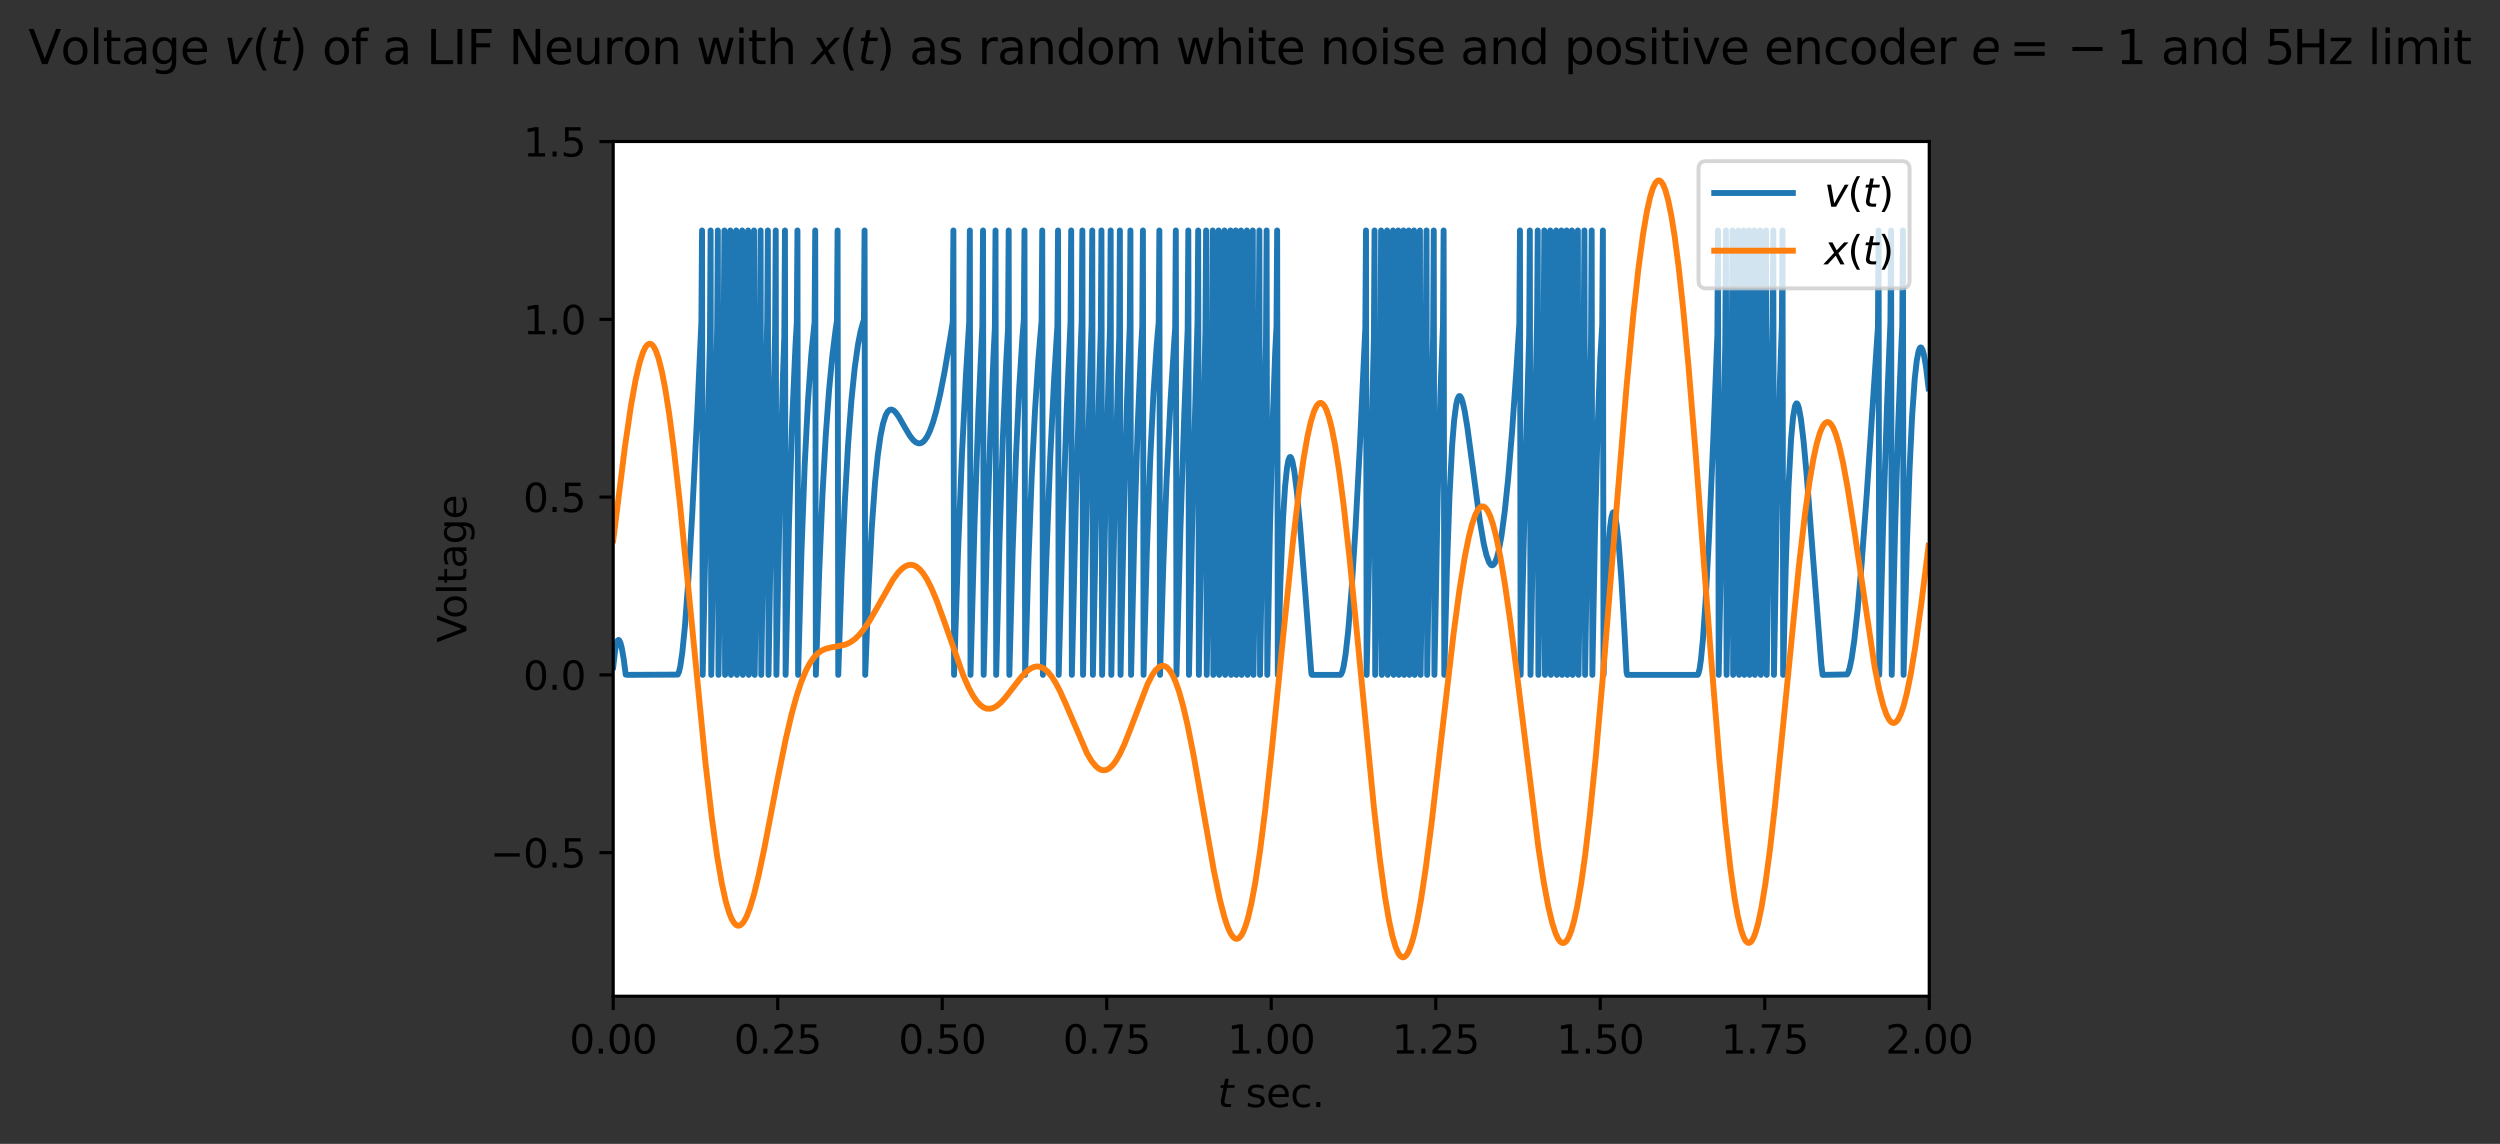 <?xml version="1.0" encoding="utf-8" standalone="no"?>
<!DOCTYPE svg PUBLIC "-//W3C//DTD SVG 1.1//EN"
  "http://www.w3.org/Graphics/SVG/1.1/DTD/svg11.dtd">
<svg xmlns:xlink="http://www.w3.org/1999/xlink" width="636pt" height="290.996pt" viewBox="0 0 636 290.996" xmlns="http://www.w3.org/2000/svg" version="1.1">
 <rect x="0" y="0" width="636" height="290.996" fill="#333333" stroke="none"/>
 <defs>
  <style type="text/css">*{stroke-linejoin: round; stroke-linecap: butt}</style>
 </defs>
 <g id="figure_1">
  <g id="patch_1">
   <path d="M 0 290.996 
L 636 290.996 
L 636 0 
L 0 0 
L 0 290.996 
z
" style="fill: none"/>
  </g>
  <g id="axes_1">
   <g id="patch_2">
    <path d="M 156 253.44 
L 490.8 253.44 
L 490.8 36 
L 156 36 
z
" style="fill: #ffffff"/>
   </g>
   <g id="matplotlib.axis_1">
    <g id="xtick_1">
     <g id="line2d_1">
      <defs>
       <path id="m8106998788" d="M 0 0 
L 0 3.5 
" style="stroke: #000000; stroke-width: 0.8"/>
      </defs>
      <g>
       <use xlink:href="#m8106998788" x="156" y="253.44" style="stroke: #000000; stroke-width: 0.8"/>
      </g>
     </g>
     <g id="text_1">
      <!-- 0.00 -->
      <g transform="translate(144.867 268.038) scale(0.1 -0.1)">
       <defs>
        <path id="DejaVuSans-30" d="M 2034 4250 
Q 1547 4250 1301 3770 
Q 1056 3291 1056 2328 
Q 1056 1369 1301 889 
Q 1547 409 2034 409 
Q 2525 409 2770 889 
Q 3016 1369 3016 2328 
Q 3016 3291 2770 3770 
Q 2525 4250 2034 4250 
z
M 2034 4750 
Q 2819 4750 3233 4129 
Q 3647 3509 3647 2328 
Q 3647 1150 3233 529 
Q 2819 -91 2034 -91 
Q 1250 -91 836 529 
Q 422 1150 422 2328 
Q 422 3509 836 4129 
Q 1250 4750 2034 4750 
z
" transform="scale(0.016)"/>
        <path id="DejaVuSans-2e" d="M 684 794 
L 1344 794 
L 1344 0 
L 684 0 
L 684 794 
z
" transform="scale(0.016)"/>
       </defs>
       <use xlink:href="#DejaVuSans-30"/>
       <use xlink:href="#DejaVuSans-2e" x="63.623"/>
       <use xlink:href="#DejaVuSans-30" x="95.41"/>
       <use xlink:href="#DejaVuSans-30" x="159.033"/>
      </g>
     </g>
    </g>
    <g id="xtick_2">
     <g id="line2d_2">
      <g>
       <use xlink:href="#m8106998788" x="197.85" y="253.44" style="stroke: #000000; stroke-width: 0.8"/>
      </g>
     </g>
     <g id="text_2">
      <!-- 0.25 -->
      <g transform="translate(186.717 268.038) scale(0.1 -0.1)">
       <defs>
        <path id="DejaVuSans-32" d="M 1228 531 
L 3431 531 
L 3431 0 
L 469 0 
L 469 531 
Q 828 903 1448 1529 
Q 2069 2156 2228 2338 
Q 2531 2678 2651 2914 
Q 2772 3150 2772 3378 
Q 2772 3750 2511 3984 
Q 2250 4219 1831 4219 
Q 1534 4219 1204 4116 
Q 875 4013 500 3803 
L 500 4441 
Q 881 4594 1212 4672 
Q 1544 4750 1819 4750 
Q 2544 4750 2975 4387 
Q 3406 4025 3406 3419 
Q 3406 3131 3298 2873 
Q 3191 2616 2906 2266 
Q 2828 2175 2409 1742 
Q 1991 1309 1228 531 
z
" transform="scale(0.016)"/>
        <path id="DejaVuSans-35" d="M 691 4666 
L 3169 4666 
L 3169 4134 
L 1269 4134 
L 1269 2991 
Q 1406 3038 1543 3061 
Q 1681 3084 1819 3084 
Q 2600 3084 3056 2656 
Q 3513 2228 3513 1497 
Q 3513 744 3044 326 
Q 2575 -91 1722 -91 
Q 1428 -91 1123 -41 
Q 819 9 494 109 
L 494 744 
Q 775 591 1075 516 
Q 1375 441 1709 441 
Q 2250 441 2565 725 
Q 2881 1009 2881 1497 
Q 2881 1984 2565 2268 
Q 2250 2553 1709 2553 
Q 1456 2553 1204 2497 
Q 953 2441 691 2322 
L 691 4666 
z
" transform="scale(0.016)"/>
       </defs>
       <use xlink:href="#DejaVuSans-30"/>
       <use xlink:href="#DejaVuSans-2e" x="63.623"/>
       <use xlink:href="#DejaVuSans-32" x="95.41"/>
       <use xlink:href="#DejaVuSans-35" x="159.033"/>
      </g>
     </g>
    </g>
    <g id="xtick_3">
     <g id="line2d_3">
      <g>
       <use xlink:href="#m8106998788" x="239.7" y="253.44" style="stroke: #000000; stroke-width: 0.8"/>
      </g>
     </g>
     <g id="text_3">
      <!-- 0.50 -->
      <g transform="translate(228.567 268.038) scale(0.1 -0.1)">
       <use xlink:href="#DejaVuSans-30"/>
       <use xlink:href="#DejaVuSans-2e" x="63.623"/>
       <use xlink:href="#DejaVuSans-35" x="95.41"/>
       <use xlink:href="#DejaVuSans-30" x="159.033"/>
      </g>
     </g>
    </g>
    <g id="xtick_4">
     <g id="line2d_4">
      <g>
       <use xlink:href="#m8106998788" x="281.55" y="253.44" style="stroke: #000000; stroke-width: 0.8"/>
      </g>
     </g>
     <g id="text_4">
      <!-- 0.75 -->
      <g transform="translate(270.417 268.038) scale(0.1 -0.1)">
       <defs>
        <path id="DejaVuSans-37" d="M 525 4666 
L 3525 4666 
L 3525 4397 
L 1831 0 
L 1172 0 
L 2766 4134 
L 525 4134 
L 525 4666 
z
" transform="scale(0.016)"/>
       </defs>
       <use xlink:href="#DejaVuSans-30"/>
       <use xlink:href="#DejaVuSans-2e" x="63.623"/>
       <use xlink:href="#DejaVuSans-37" x="95.41"/>
       <use xlink:href="#DejaVuSans-35" x="159.033"/>
      </g>
     </g>
    </g>
    <g id="xtick_5">
     <g id="line2d_5">
      <g>
       <use xlink:href="#m8106998788" x="323.4" y="253.44" style="stroke: #000000; stroke-width: 0.8"/>
      </g>
     </g>
     <g id="text_5">
      <!-- 1.00 -->
      <g transform="translate(312.267 268.038) scale(0.1 -0.1)">
       <defs>
        <path id="DejaVuSans-31" d="M 794 531 
L 1825 531 
L 1825 4091 
L 703 3866 
L 703 4441 
L 1819 4666 
L 2450 4666 
L 2450 531 
L 3481 531 
L 3481 0 
L 794 0 
L 794 531 
z
" transform="scale(0.016)"/>
       </defs>
       <use xlink:href="#DejaVuSans-31"/>
       <use xlink:href="#DejaVuSans-2e" x="63.623"/>
       <use xlink:href="#DejaVuSans-30" x="95.41"/>
       <use xlink:href="#DejaVuSans-30" x="159.033"/>
      </g>
     </g>
    </g>
    <g id="xtick_6">
     <g id="line2d_6">
      <g>
       <use xlink:href="#m8106998788" x="365.25" y="253.44" style="stroke: #000000; stroke-width: 0.8"/>
      </g>
     </g>
     <g id="text_6">
      <!-- 1.25 -->
      <g transform="translate(354.117 268.038) scale(0.1 -0.1)">
       <use xlink:href="#DejaVuSans-31"/>
       <use xlink:href="#DejaVuSans-2e" x="63.623"/>
       <use xlink:href="#DejaVuSans-32" x="95.41"/>
       <use xlink:href="#DejaVuSans-35" x="159.033"/>
      </g>
     </g>
    </g>
    <g id="xtick_7">
     <g id="line2d_7">
      <g>
       <use xlink:href="#m8106998788" x="407.1" y="253.44" style="stroke: #000000; stroke-width: 0.8"/>
      </g>
     </g>
     <g id="text_7">
      <!-- 1.50 -->
      <g transform="translate(395.967 268.038) scale(0.1 -0.1)">
       <use xlink:href="#DejaVuSans-31"/>
       <use xlink:href="#DejaVuSans-2e" x="63.623"/>
       <use xlink:href="#DejaVuSans-35" x="95.41"/>
       <use xlink:href="#DejaVuSans-30" x="159.033"/>
      </g>
     </g>
    </g>
    <g id="xtick_8">
     <g id="line2d_8">
      <g>
       <use xlink:href="#m8106998788" x="448.95" y="253.44" style="stroke: #000000; stroke-width: 0.8"/>
      </g>
     </g>
     <g id="text_8">
      <!-- 1.75 -->
      <g transform="translate(437.817 268.038) scale(0.1 -0.1)">
       <use xlink:href="#DejaVuSans-31"/>
       <use xlink:href="#DejaVuSans-2e" x="63.623"/>
       <use xlink:href="#DejaVuSans-37" x="95.41"/>
       <use xlink:href="#DejaVuSans-35" x="159.033"/>
      </g>
     </g>
    </g>
    <g id="xtick_9">
     <g id="line2d_9">
      <g>
       <use xlink:href="#m8106998788" x="490.8" y="253.44" style="stroke: #000000; stroke-width: 0.8"/>
      </g>
     </g>
     <g id="text_9">
      <!-- 2.00 -->
      <g transform="translate(479.667 268.038) scale(0.1 -0.1)">
       <use xlink:href="#DejaVuSans-32"/>
       <use xlink:href="#DejaVuSans-2e" x="63.623"/>
       <use xlink:href="#DejaVuSans-30" x="95.41"/>
       <use xlink:href="#DejaVuSans-30" x="159.033"/>
      </g>
     </g>
    </g>
    <g id="text_10">
     <!-- $t$ sec. -->
     <g transform="translate(309.8 281.717) scale(0.1 -0.1)">
      <defs>
       <path id="DejaVuSans-Oblique-74" d="M 2706 3500 
L 2619 3053 
L 1472 3053 
L 1100 1153 
Q 1081 1047 1072 975 
Q 1063 903 1063 863 
Q 1063 663 1183 572 
Q 1303 481 1569 481 
L 2150 481 
L 2053 0 
L 1503 0 
Q 991 0 739 200 
Q 488 400 488 806 
Q 488 878 497 964 
Q 506 1050 525 1153 
L 897 3053 
L 409 3053 
L 500 3500 
L 978 3500 
L 1172 4494 
L 1747 4494 
L 1556 3500 
L 2706 3500 
z
" transform="scale(0.016)"/>
       <path id="DejaVuSans-20" transform="scale(0.016)"/>
       <path id="DejaVuSans-73" d="M 2834 3397 
L 2834 2853 
Q 2591 2978 2328 3040 
Q 2066 3103 1784 3103 
Q 1356 3103 1142 2972 
Q 928 2841 928 2578 
Q 928 2378 1081 2264 
Q 1234 2150 1697 2047 
L 1894 2003 
Q 2506 1872 2764 1633 
Q 3022 1394 3022 966 
Q 3022 478 2636 193 
Q 2250 -91 1575 -91 
Q 1294 -91 989 -36 
Q 684 19 347 128 
L 347 722 
Q 666 556 975 473 
Q 1284 391 1588 391 
Q 1994 391 2212 530 
Q 2431 669 2431 922 
Q 2431 1156 2273 1281 
Q 2116 1406 1581 1522 
L 1381 1569 
Q 847 1681 609 1914 
Q 372 2147 372 2553 
Q 372 3047 722 3315 
Q 1072 3584 1716 3584 
Q 2034 3584 2315 3537 
Q 2597 3491 2834 3397 
z
" transform="scale(0.016)"/>
       <path id="DejaVuSans-65" d="M 3597 1894 
L 3597 1613 
L 953 1613 
Q 991 1019 1311 708 
Q 1631 397 2203 397 
Q 2534 397 2845 478 
Q 3156 559 3463 722 
L 3463 178 
Q 3153 47 2828 -22 
Q 2503 -91 2169 -91 
Q 1331 -91 842 396 
Q 353 884 353 1716 
Q 353 2575 817 3079 
Q 1281 3584 2069 3584 
Q 2775 3584 3186 3129 
Q 3597 2675 3597 1894 
z
M 3022 2063 
Q 3016 2534 2758 2815 
Q 2500 3097 2075 3097 
Q 1594 3097 1305 2825 
Q 1016 2553 972 2059 
L 3022 2063 
z
" transform="scale(0.016)"/>
       <path id="DejaVuSans-63" d="M 3122 3366 
L 3122 2828 
Q 2878 2963 2633 3030 
Q 2388 3097 2138 3097 
Q 1578 3097 1268 2742 
Q 959 2388 959 1747 
Q 959 1106 1268 751 
Q 1578 397 2138 397 
Q 2388 397 2633 464 
Q 2878 531 3122 666 
L 3122 134 
Q 2881 22 2623 -34 
Q 2366 -91 2075 -91 
Q 1284 -91 818 406 
Q 353 903 353 1747 
Q 353 2603 823 3093 
Q 1294 3584 2113 3584 
Q 2378 3584 2631 3529 
Q 2884 3475 3122 3366 
z
" transform="scale(0.016)"/>
      </defs>
      <use xlink:href="#DejaVuSans-Oblique-74" transform="translate(0 0.781)"/>
      <use xlink:href="#DejaVuSans-20" transform="translate(39.209 0.781)"/>
      <use xlink:href="#DejaVuSans-73" transform="translate(70.996 0.781)"/>
      <use xlink:href="#DejaVuSans-65" transform="translate(123.096 0.781)"/>
      <use xlink:href="#DejaVuSans-63" transform="translate(184.619 0.781)"/>
      <use xlink:href="#DejaVuSans-2e" transform="translate(239.6 0.781)"/>
     </g>
    </g>
   </g>
   <g id="matplotlib.axis_2">
    <g id="ytick_1">
     <g id="line2d_10">
      <defs>
       <path id="mdda61084d1" d="M 0 0 
L -3.5 0 
" style="stroke: #000000; stroke-width: 0.8"/>
      </defs>
      <g>
       <use xlink:href="#mdda61084d1" x="156" y="216.905" style="stroke: #000000; stroke-width: 0.8"/>
      </g>
     </g>
     <g id="text_11">
      <!-- −0.5 -->
      <g transform="translate(124.717 220.705) scale(0.1 -0.1)">
       <defs>
        <path id="DejaVuSans-2212" d="M 678 2272 
L 4684 2272 
L 4684 1741 
L 678 1741 
L 678 2272 
z
" transform="scale(0.016)"/>
       </defs>
       <use xlink:href="#DejaVuSans-2212"/>
       <use xlink:href="#DejaVuSans-30" x="83.789"/>
       <use xlink:href="#DejaVuSans-2e" x="147.412"/>
       <use xlink:href="#DejaVuSans-35" x="179.199"/>
      </g>
     </g>
    </g>
    <g id="ytick_2">
     <g id="line2d_11">
      <g>
       <use xlink:href="#mdda61084d1" x="156" y="171.685" style="stroke: #000000; stroke-width: 0.8"/>
      </g>
     </g>
     <g id="text_12">
      <!-- 0.0 -->
      <g transform="translate(133.097 175.484) scale(0.1 -0.1)">
       <use xlink:href="#DejaVuSans-30"/>
       <use xlink:href="#DejaVuSans-2e" x="63.623"/>
       <use xlink:href="#DejaVuSans-30" x="95.41"/>
      </g>
     </g>
    </g>
    <g id="ytick_3">
     <g id="line2d_12">
      <g>
       <use xlink:href="#mdda61084d1" x="156" y="126.465" style="stroke: #000000; stroke-width: 0.8"/>
      </g>
     </g>
     <g id="text_13">
      <!-- 0.5 -->
      <g transform="translate(133.097 130.264) scale(0.1 -0.1)">
       <use xlink:href="#DejaVuSans-30"/>
       <use xlink:href="#DejaVuSans-2e" x="63.623"/>
       <use xlink:href="#DejaVuSans-35" x="95.41"/>
      </g>
     </g>
    </g>
    <g id="ytick_4">
     <g id="line2d_13">
      <g>
       <use xlink:href="#mdda61084d1" x="156" y="81.244" style="stroke: #000000; stroke-width: 0.8"/>
      </g>
     </g>
     <g id="text_14">
      <!-- 1.0 -->
      <g transform="translate(133.097 85.044) scale(0.1 -0.1)">
       <use xlink:href="#DejaVuSans-31"/>
       <use xlink:href="#DejaVuSans-2e" x="63.623"/>
       <use xlink:href="#DejaVuSans-30" x="95.41"/>
      </g>
     </g>
    </g>
    <g id="ytick_5">
     <g id="line2d_14">
      <g>
       <use xlink:href="#mdda61084d1" x="156" y="36.024" style="stroke: #000000; stroke-width: 0.8"/>
      </g>
     </g>
     <g id="text_15">
      <!-- 1.5 -->
      <g transform="translate(133.097 39.823) scale(0.1 -0.1)">
       <use xlink:href="#DejaVuSans-31"/>
       <use xlink:href="#DejaVuSans-2e" x="63.623"/>
       <use xlink:href="#DejaVuSans-35" x="95.41"/>
      </g>
     </g>
    </g>
    <g id="text_16">
     <!-- Voltage -->
     <g transform="translate(118.638 163.476) rotate(-90) scale(0.1 -0.1)">
      <defs>
       <path id="DejaVuSans-56" d="M 1831 0 
L 50 4666 
L 709 4666 
L 2188 738 
L 3669 4666 
L 4325 4666 
L 2547 0 
L 1831 0 
z
" transform="scale(0.016)"/>
       <path id="DejaVuSans-6f" d="M 1959 3097 
Q 1497 3097 1228 2736 
Q 959 2375 959 1747 
Q 959 1119 1226 758 
Q 1494 397 1959 397 
Q 2419 397 2687 759 
Q 2956 1122 2956 1747 
Q 2956 2369 2687 2733 
Q 2419 3097 1959 3097 
z
M 1959 3584 
Q 2709 3584 3137 3096 
Q 3566 2609 3566 1747 
Q 3566 888 3137 398 
Q 2709 -91 1959 -91 
Q 1206 -91 779 398 
Q 353 888 353 1747 
Q 353 2609 779 3096 
Q 1206 3584 1959 3584 
z
" transform="scale(0.016)"/>
       <path id="DejaVuSans-6c" d="M 603 4863 
L 1178 4863 
L 1178 0 
L 603 0 
L 603 4863 
z
" transform="scale(0.016)"/>
       <path id="DejaVuSans-74" d="M 1172 4494 
L 1172 3500 
L 2356 3500 
L 2356 3053 
L 1172 3053 
L 1172 1153 
Q 1172 725 1289 603 
Q 1406 481 1766 481 
L 2356 481 
L 2356 0 
L 1766 0 
Q 1100 0 847 248 
Q 594 497 594 1153 
L 594 3053 
L 172 3053 
L 172 3500 
L 594 3500 
L 594 4494 
L 1172 4494 
z
" transform="scale(0.016)"/>
       <path id="DejaVuSans-61" d="M 2194 1759 
Q 1497 1759 1228 1600 
Q 959 1441 959 1056 
Q 959 750 1161 570 
Q 1363 391 1709 391 
Q 2188 391 2477 730 
Q 2766 1069 2766 1631 
L 2766 1759 
L 2194 1759 
z
M 3341 1997 
L 3341 0 
L 2766 0 
L 2766 531 
Q 2569 213 2275 61 
Q 1981 -91 1556 -91 
Q 1019 -91 701 211 
Q 384 513 384 1019 
Q 384 1609 779 1909 
Q 1175 2209 1959 2209 
L 2766 2209 
L 2766 2266 
Q 2766 2663 2505 2880 
Q 2244 3097 1772 3097 
Q 1472 3097 1187 3025 
Q 903 2953 641 2809 
L 641 3341 
Q 956 3463 1253 3523 
Q 1550 3584 1831 3584 
Q 2591 3584 2966 3190 
Q 3341 2797 3341 1997 
z
" transform="scale(0.016)"/>
       <path id="DejaVuSans-67" d="M 2906 1791 
Q 2906 2416 2648 2759 
Q 2391 3103 1925 3103 
Q 1463 3103 1205 2759 
Q 947 2416 947 1791 
Q 947 1169 1205 825 
Q 1463 481 1925 481 
Q 2391 481 2648 825 
Q 2906 1169 2906 1791 
z
M 3481 434 
Q 3481 -459 3084 -895 
Q 2688 -1331 1869 -1331 
Q 1566 -1331 1297 -1286 
Q 1028 -1241 775 -1147 
L 775 -588 
Q 1028 -725 1275 -790 
Q 1522 -856 1778 -856 
Q 2344 -856 2625 -561 
Q 2906 -266 2906 331 
L 2906 616 
Q 2728 306 2450 153 
Q 2172 0 1784 0 
Q 1141 0 747 490 
Q 353 981 353 1791 
Q 353 2603 747 3093 
Q 1141 3584 1784 3584 
Q 2172 3584 2450 3431 
Q 2728 3278 2906 2969 
L 2906 3500 
L 3481 3500 
L 3481 434 
z
" transform="scale(0.016)"/>
      </defs>
      <use xlink:href="#DejaVuSans-56"/>
      <use xlink:href="#DejaVuSans-6f" x="60.658"/>
      <use xlink:href="#DejaVuSans-6c" x="121.84"/>
      <use xlink:href="#DejaVuSans-74" x="149.623"/>
      <use xlink:href="#DejaVuSans-61" x="188.832"/>
      <use xlink:href="#DejaVuSans-67" x="250.111"/>
      <use xlink:href="#DejaVuSans-65" x="313.588"/>
     </g>
    </g>
   </g>
   <g id="line2d_15">
    <path d="M 156 169.701 
L 156.502 165.373 
L 156.837 163.709 
L 157.172 162.908 
L 157.339 162.803 
L 157.507 162.881 
L 157.841 163.544 
L 158.176 164.82 
L 158.678 167.727 
L 159.181 171.628 
L 159.683 171.685 
L 172.405 171.62 
L 172.74 170.903 
L 173.075 169.45 
L 173.577 166.006 
L 174.247 159.305 
L 175.084 148.033 
L 176.088 131.069 
L 177.427 104.173 
L 178.432 81.89 
L 178.599 58.634 
L 178.766 171.685 
L 179.938 114.955 
L 180.608 86.686 
L 180.775 58.634 
L 180.943 171.685 
L 181.947 109.689 
L 182.449 83.2 
L 182.617 58.634 
L 182.784 171.685 
L 183.788 101.431 
L 184.123 81.581 
L 184.291 58.634 
L 184.458 171.685 
L 185.462 96.316 
L 185.63 85.63 
L 185.797 58.634 
L 185.965 171.685 
L 186.802 105.221 
L 187.136 82.861 
L 187.304 58.634 
L 187.471 171.685 
L 188.308 104.576 
L 188.643 82.258 
L 188.81 58.634 
L 188.978 171.685 
L 189.815 105.45 
L 190.15 83.653 
L 190.317 58.634 
L 190.484 171.685 
L 191.321 107.651 
L 191.656 86.778 
L 191.824 58.634 
L 191.991 171.685 
L 192.828 110.925 
L 193.33 82.348 
L 193.498 58.634 
L 193.665 171.685 
L 194.502 115.468 
L 195.172 81.625 
L 195.339 58.634 
L 195.506 171.685 
L 196.343 121.08 
L 197.18 84.544 
L 197.348 58.634 
L 197.515 171.685 
L 198.352 127.321 
L 199.189 95.486 
L 199.524 85.576 
L 199.691 58.634 
L 199.859 171.685 
L 200.696 133.983 
L 201.533 106.898 
L 202.37 87.838 
L 202.705 81.993 
L 202.872 58.634 
L 203.039 171.685 
L 203.876 140.87 
L 204.713 118.342 
L 205.55 102.019 
L 206.387 90.297 
L 207.224 81.951 
L 207.392 58.634 
L 207.559 171.685 
L 208.396 145.664 
L 209.233 125.889 
L 210.07 110.836 
L 210.907 99.352 
L 211.744 90.571 
L 212.581 83.853 
L 212.916 81.633 
L 213.083 58.634 
L 213.251 171.685 
L 214.088 146.758 
L 214.925 127.592 
L 215.762 112.94 
L 216.599 101.852 
L 217.436 93.605 
L 218.273 87.647 
L 218.942 84.24 
L 219.612 81.853 
L 219.779 81.399 
L 219.947 58.634 
L 220.114 171.685 
L 220.951 150.037 
L 221.788 134.073 
L 222.625 122.569 
L 223.295 115.921 
L 223.964 111.105 
L 224.634 107.785 
L 225.304 105.678 
L 225.806 104.749 
L 226.308 104.278 
L 226.81 104.186 
L 227.312 104.403 
L 227.815 104.863 
L 228.652 106.018 
L 230.158 108.674 
L 231.497 110.915 
L 232.334 111.974 
L 233.004 112.536 
L 233.674 112.793 
L 234.176 112.761 
L 234.678 112.522 
L 235.18 112.066 
L 235.85 111.107 
L 236.519 109.736 
L 237.356 107.442 
L 238.193 104.513 
L 239.198 100.203 
L 240.37 94.187 
L 241.876 85.177 
L 242.378 81.932 
L 242.546 58.634 
L 242.713 171.685 
L 243.718 140.515 
L 244.722 115.688 
L 245.726 95.674 
L 246.563 81.887 
L 246.731 58.634 
L 246.898 171.685 
L 247.903 133.748 
L 248.907 104.843 
L 249.911 82.863 
L 250.079 58.634 
L 250.246 171.685 
L 251.083 137.361 
L 251.92 110.725 
L 252.757 90.198 
L 253.092 83.411 
L 253.259 58.634 
L 253.427 171.685 
L 254.264 137.878 
L 255.101 112.171 
L 255.938 92.824 
L 256.44 83.686 
L 256.607 58.634 
L 256.775 171.685 
L 257.612 140.141 
L 258.449 116.4 
L 259.286 98.684 
L 260.123 85.586 
L 260.458 81.383 
L 260.625 58.634 
L 260.792 171.685 
L 261.629 142.987 
L 262.466 121.144 
L 263.303 104.476 
L 264.14 91.669 
L 264.977 81.696 
L 265.145 58.634 
L 265.312 171.685 
L 266.149 143.248 
L 267.154 116.876 
L 268.158 96.585 
L 268.995 82.966 
L 269.162 58.634 
L 269.33 171.685 
L 270.334 134.119 
L 271.339 104.95 
L 272.343 81.842 
L 272.51 58.634 
L 272.678 171.685 
L 273.682 128.603 
L 274.687 95.238 
L 275.189 81.392 
L 275.356 58.634 
L 275.524 171.685 
L 276.528 124.077 
L 277.532 87.799 
L 277.7 82.648 
L 277.867 58.634 
L 278.035 171.685 
L 278.872 128.763 
L 279.709 95.101 
L 280.043 83.789 
L 280.211 58.634 
L 280.378 171.685 
L 281.215 128.013 
L 282.052 94.349 
L 282.387 83.21 
L 282.554 58.634 
L 282.722 171.685 
L 283.559 128.906 
L 284.396 96.508 
L 284.731 85.954 
L 284.898 58.634 
L 285.065 171.685 
L 285.902 131.32 
L 286.739 101.239 
L 287.409 83.071 
L 287.576 58.634 
L 287.744 171.685 
L 288.581 135.338 
L 289.418 108.583 
L 290.255 89.237 
L 290.59 83.173 
L 290.757 58.634 
L 290.924 171.685 
L 291.761 140.338 
L 292.598 117.179 
L 293.435 100.185 
L 294.272 87.753 
L 294.775 81.942 
L 294.942 58.634 
L 295.109 171.685 
L 295.946 143.76 
L 296.783 122.065 
L 297.788 101.856 
L 298.792 85.889 
L 298.96 83.516 
L 299.127 58.634 
L 299.294 171.685 
L 300.299 134.529 
L 301.303 104.767 
L 302.14 83.834 
L 302.308 58.634 
L 302.475 171.685 
L 303.479 125.223 
L 304.651 81.678 
L 304.819 58.634 
L 304.986 171.685 
L 305.99 115.516 
L 306.66 84.258 
L 306.827 58.634 
L 306.995 171.685 
L 307.999 107.391 
L 308.334 89.069 
L 308.501 58.634 
L 308.669 171.685 
L 309.673 101.131 
L 309.841 90.983 
L 310.008 58.634 
L 310.175 171.685 
L 311.18 96.399 
L 311.347 85.673 
L 311.515 58.634 
L 311.682 171.685 
L 312.686 92.925 
L 312.854 81.821 
L 313.021 58.634 
L 313.189 171.685 
L 314.026 102.864 
L 314.193 91.041 
L 314.36 58.634 
L 314.528 171.685 
L 315.365 102.659 
L 315.532 90.905 
L 315.7 58.634 
L 315.867 171.685 
L 316.704 103.787 
L 317.039 81.522 
L 317.206 58.634 
L 317.374 171.685 
L 318.211 106.693 
L 318.545 85.678 
L 318.713 58.634 
L 318.88 171.685 
L 319.717 111.286 
L 320.219 83.39 
L 320.387 58.634 
L 320.554 171.685 
L 321.391 118.184 
L 322.061 87.19 
L 322.228 58.634 
L 322.396 171.685 
L 323.065 135.085 
L 323.735 108.332 
L 324.404 89.71 
L 324.739 82.991 
L 324.907 58.634 
L 325.074 171.685 
L 325.744 147.851 
L 326.413 131.745 
L 326.915 123.854 
L 327.418 118.962 
L 327.752 117.138 
L 328.087 116.319 
L 328.255 116.251 
L 328.422 116.392 
L 328.757 117.254 
L 329.259 119.816 
L 329.929 125.156 
L 330.766 134.079 
L 332.105 151.255 
L 333.611 171.369 
L 333.779 171.685 
L 340.977 171.685 
L 341.144 171.572 
L 341.479 170.865 
L 341.814 169.541 
L 342.316 166.467 
L 342.986 160.488 
L 343.823 150.303 
L 344.827 134.648 
L 345.999 112.525 
L 347.338 83.461 
L 347.506 58.634 
L 347.673 171.685 
L 349.012 107.419 
L 349.514 86.117 
L 349.682 58.634 
L 349.849 171.685 
L 351.021 98.712 
L 351.188 89.577 
L 351.356 58.634 
L 351.523 171.685 
L 352.528 99.172 
L 352.695 88.632 
L 352.862 58.634 
L 353.03 171.685 
L 354.034 93.081 
L 354.202 81.842 
L 354.369 58.634 
L 354.536 171.685 
L 355.708 58.634 
L 355.876 171.685 
L 356.713 99.924 
L 356.88 87.619 
L 357.047 58.634 
L 357.215 171.685 
L 358.052 100.093 
L 358.219 87.942 
L 358.387 58.634 
L 358.554 171.685 
L 359.391 101.81 
L 359.558 90.073 
L 359.726 58.634 
L 359.893 171.685 
L 360.73 104.97 
L 361.065 83.466 
L 361.232 58.634 
L 361.4 171.685 
L 362.237 110.041 
L 362.739 81.63 
L 362.906 58.634 
L 363.074 171.685 
L 363.911 117.19 
L 364.58 85.543 
L 364.748 58.634 
L 364.915 171.685 
L 365.752 126.295 
L 366.422 100.691 
L 367.091 82.731 
L 367.259 58.634 
L 367.426 171.685 
L 368.096 144.878 
L 368.765 125.868 
L 369.435 113.127 
L 369.937 106.911 
L 370.439 103.044 
L 370.774 101.571 
L 371.109 100.856 
L 371.276 100.752 
L 371.444 100.801 
L 371.779 101.318 
L 372.113 102.323 
L 372.616 104.584 
L 373.285 108.654 
L 374.457 117.412 
L 376.466 132.532 
L 377.47 138.361 
L 378.14 141.196 
L 378.809 143.044 
L 379.312 143.727 
L 379.646 143.829 
L 379.981 143.642 
L 380.316 143.159 
L 380.818 141.874 
L 381.32 139.907 
L 381.99 136.224 
L 382.827 129.935 
L 383.664 121.835 
L 384.668 109.868 
L 385.84 93.114 
L 386.51 82.363 
L 386.677 58.634 
L 386.845 171.685 
L 388.184 115.551 
L 389.021 85.245 
L 389.188 58.634 
L 389.356 171.685 
L 390.527 105.671 
L 391.03 81.566 
L 391.197 58.634 
L 391.364 171.685 
L 392.369 104.065 
L 392.704 84.721 
L 392.871 58.634 
L 393.038 171.685 
L 394.043 97.293 
L 394.21 86.62 
L 394.378 58.634 
L 394.545 171.685 
L 395.549 92.932 
L 395.717 81.783 
L 395.884 58.634 
L 396.052 171.685 
L 396.889 102.422 
L 397.056 90.499 
L 397.223 58.634 
L 397.391 171.685 
L 398.228 101.992 
L 398.395 90.115 
L 398.563 58.634 
L 398.73 171.685 
L 399.567 103.062 
L 399.734 91.49 
L 399.902 58.634 
L 400.069 171.685 
L 400.906 105.654 
L 401.241 84.298 
L 401.408 58.634 
L 401.576 171.685 
L 402.413 110.353 
L 402.915 82.074 
L 403.082 58.634 
L 403.25 171.685 
L 404.087 117.648 
L 404.756 86.55 
L 404.924 58.634 
L 405.091 171.685 
L 405.761 135.311 
L 406.43 109.106 
L 407.1 91.361 
L 407.602 82.744 
L 407.77 58.634 
L 407.937 171.685 
L 408.607 150.95 
L 409.109 140.627 
L 409.611 134.11 
L 409.946 131.619 
L 410.281 130.446 
L 410.448 130.314 
L 410.615 130.464 
L 410.95 131.557 
L 411.285 133.616 
L 411.787 138.301 
L 412.457 147.066 
L 413.294 161.199 
L 413.796 170.967 
L 413.963 171.685 
L 431.875 171.685 
L 432.043 171.458 
L 432.377 170.182 
L 432.712 167.895 
L 433.214 162.766 
L 433.884 153.193 
L 434.721 137.66 
L 435.893 111.029 
L 436.897 85.247 
L 437.065 58.634 
L 437.232 171.685 
L 438.571 102.961 
L 438.906 87.633 
L 439.073 58.634 
L 439.241 171.685 
L 440.245 105.314 
L 440.58 86.021 
L 440.747 58.634 
L 440.915 171.685 
L 441.919 96.95 
L 442.087 86.175 
L 442.254 58.634 
L 442.421 171.685 
L 443.593 58.634 
L 443.761 171.685 
L 444.598 102.165 
L 444.765 90.23 
L 444.932 58.634 
L 445.1 171.685 
L 445.937 102.28 
L 446.104 90.515 
L 446.272 58.634 
L 446.439 171.685 
L 447.276 104.238 
L 447.611 82.323 
L 447.778 58.634 
L 447.946 171.685 
L 448.783 108.48 
L 449.117 88.307 
L 449.285 58.634 
L 449.452 171.685 
L 450.289 114.606 
L 450.959 81.355 
L 451.126 58.634 
L 451.294 171.685 
L 452.131 124.088 
L 452.8 97.408 
L 453.302 82.88 
L 453.47 58.634 
L 453.637 171.685 
L 454.307 143.65 
L 454.976 124.206 
L 455.646 111.748 
L 456.148 106.172 
L 456.65 103.277 
L 456.985 102.624 
L 457.153 102.636 
L 457.32 102.856 
L 457.655 103.869 
L 458.157 106.64 
L 458.827 112.218 
L 459.664 121.367 
L 461.17 140.995 
L 463.346 169.037 
L 463.681 171.685 
L 469.875 171.578 
L 470.21 170.998 
L 470.545 169.951 
L 471.047 167.567 
L 471.716 163.006 
L 472.553 155.375 
L 473.558 143.907 
L 474.897 125.8 
L 477.743 83.248 
L 477.91 58.634 
L 478.078 171.685 
L 479.082 133.032 
L 480.086 102.38 
L 480.923 82.021 
L 481.091 58.634 
L 481.258 171.685 
L 482.095 135.164 
L 482.932 107.224 
L 483.769 86.479 
L 483.937 83.093 
L 484.104 58.634 
L 484.271 171.685 
L 485.108 138.873 
L 485.778 119.66 
L 486.448 105.714 
L 487.117 96.278 
L 487.619 91.773 
L 488.122 89.21 
L 488.456 88.475 
L 488.624 88.378 
L 488.791 88.452 
L 489.126 89.086 
L 489.461 90.329 
L 489.963 93.228 
L 490.633 98.793 
L 490.633 98.793 
" clip-path="url(#p73e1dda116)" style="fill: none; stroke: #1f77b4; stroke-width: 1.5; stroke-linecap: square"/>
   </g>
   <g id="line2d_16">
    <path d="M 156 137.46 
L 159.013 113.438 
L 160.52 103.199 
L 161.692 96.686 
L 162.696 92.35 
L 163.533 89.727 
L 164.203 88.325 
L 164.705 87.697 
L 165.207 87.44 
L 165.542 87.477 
L 165.877 87.683 
L 166.379 88.308 
L 166.881 89.312 
L 167.551 91.235 
L 168.388 94.555 
L 169.225 98.853 
L 170.229 105.212 
L 171.401 114.113 
L 172.907 127.487 
L 174.916 147.605 
L 179.436 193.769 
L 181.11 208.218 
L 182.449 217.88 
L 183.621 224.713 
L 184.625 229.268 
L 185.462 232.115 
L 186.132 233.767 
L 186.802 234.867 
L 187.304 235.336 
L 187.806 235.508 
L 188.308 235.39 
L 188.81 234.993 
L 189.313 234.329 
L 189.982 233.049 
L 190.819 230.867 
L 191.824 227.492 
L 192.995 222.694 
L 194.502 215.532 
L 197.683 198.928 
L 199.859 188.208 
L 201.365 181.756 
L 202.705 176.894 
L 203.876 173.378 
L 205.048 170.558 
L 206.053 168.673 
L 207.057 167.238 
L 208.061 166.2 
L 209.066 165.493 
L 210.07 165.046 
L 211.409 164.716 
L 215.092 163.988 
L 216.264 163.439 
L 217.436 162.616 
L 218.608 161.489 
L 219.779 160.054 
L 221.119 158.072 
L 222.96 154.899 
L 227.145 147.496 
L 228.484 145.674 
L 229.489 144.646 
L 230.326 144.056 
L 231.163 143.735 
L 231.832 143.685 
L 232.502 143.826 
L 233.171 144.163 
L 234.008 144.861 
L 234.845 145.861 
L 235.85 147.444 
L 237.022 149.773 
L 238.361 152.975 
L 240.202 158.053 
L 245.057 171.834 
L 246.396 174.883 
L 247.568 177.055 
L 248.572 178.498 
L 249.409 179.386 
L 250.246 179.981 
L 251.083 180.286 
L 251.92 180.31 
L 252.757 180.072 
L 253.594 179.594 
L 254.599 178.748 
L 255.77 177.467 
L 257.612 175.079 
L 259.955 172.069 
L 261.295 170.715 
L 262.299 170 
L 263.136 169.646 
L 263.973 169.538 
L 264.81 169.694 
L 265.647 170.125 
L 266.484 170.831 
L 267.488 172.032 
L 268.493 173.596 
L 269.665 175.821 
L 271.171 179.17 
L 276.528 191.641 
L 277.7 193.606 
L 278.704 194.861 
L 279.541 195.561 
L 280.211 195.877 
L 280.88 195.968 
L 281.55 195.829 
L 282.22 195.459 
L 283.057 194.679 
L 283.894 193.562 
L 284.898 191.811 
L 286.07 189.285 
L 287.576 185.472 
L 291.929 174.061 
L 293.101 171.779 
L 293.938 170.559 
L 294.775 169.745 
L 295.444 169.419 
L 295.946 169.38 
L 296.449 169.524 
L 296.951 169.857 
L 297.62 170.603 
L 298.29 171.701 
L 299.127 173.568 
L 299.964 175.975 
L 300.968 179.545 
L 302.14 184.566 
L 303.647 192.146 
L 305.823 204.513 
L 308.836 221.651 
L 310.343 228.903 
L 311.515 233.428 
L 312.352 235.909 
L 313.021 237.384 
L 313.691 238.366 
L 314.193 238.762 
L 314.695 238.854 
L 315.197 238.634 
L 315.7 238.094 
L 316.202 237.231 
L 316.871 235.574 
L 317.541 233.338 
L 318.378 229.741 
L 319.382 224.289 
L 320.554 216.472 
L 321.893 205.852 
L 323.567 190.598 
L 326.413 162.093 
L 328.924 137.774 
L 330.431 125.13 
L 331.603 116.868 
L 332.607 111.115 
L 333.444 107.371 
L 334.281 104.654 
L 334.951 103.253 
L 335.453 102.664 
L 335.788 102.495 
L 336.122 102.505 
L 336.457 102.695 
L 336.959 103.315 
L 337.462 104.335 
L 338.131 106.308 
L 338.801 108.964 
L 339.638 113.202 
L 340.642 119.543 
L 341.814 128.482 
L 343.321 141.972 
L 345.329 162.288 
L 349.514 205.334 
L 351.021 218.506 
L 352.36 228.274 
L 353.365 234.164 
L 354.202 238.033 
L 355.039 240.903 
L 355.708 242.455 
L 356.21 243.18 
L 356.713 243.525 
L 357.047 243.546 
L 357.382 243.399 
L 357.884 242.869 
L 358.387 241.972 
L 359.056 240.221 
L 359.726 237.859 
L 360.563 234.097 
L 361.567 228.497 
L 362.739 220.661 
L 364.246 208.967 
L 366.589 188.658 
L 369.77 161.319 
L 371.276 150.133 
L 372.616 141.812 
L 373.62 136.786 
L 374.457 133.482 
L 375.294 131.034 
L 375.964 129.715 
L 376.466 129.108 
L 376.968 128.829 
L 377.47 128.879 
L 377.972 129.258 
L 378.475 129.962 
L 379.144 131.397 
L 379.814 133.384 
L 380.651 136.607 
L 381.655 141.489 
L 382.827 148.43 
L 384.166 157.734 
L 386.008 172.227 
L 391.364 215.546 
L 392.704 224.277 
L 393.875 230.576 
L 394.88 234.802 
L 395.717 237.404 
L 396.386 238.844 
L 396.889 239.532 
L 397.391 239.876 
L 397.726 239.91 
L 398.06 239.787 
L 398.563 239.303 
L 399.065 238.459 
L 399.734 236.771 
L 400.404 234.442 
L 401.241 230.64 
L 402.245 224.806 
L 403.25 217.65 
L 404.422 207.756 
L 405.928 192.889 
L 407.77 172.134 
L 410.615 136.955 
L 413.796 98.353 
L 415.47 80.556 
L 416.809 68.402 
L 417.981 59.645 
L 418.985 53.725 
L 419.822 50.006 
L 420.492 47.867 
L 421.162 46.495 
L 421.664 45.98 
L 421.999 45.884 
L 422.333 45.986 
L 422.668 46.288 
L 423.17 47.113 
L 423.673 48.384 
L 424.342 50.766 
L 425.179 54.821 
L 426.016 60.033 
L 427.021 67.724 
L 428.192 78.505 
L 429.532 92.877 
L 431.373 115.353 
L 435.223 166.38 
L 437.399 193.245 
L 438.906 209.301 
L 440.245 221.16 
L 441.25 228.308 
L 442.087 233.013 
L 442.924 236.522 
L 443.593 238.442 
L 444.095 239.357 
L 444.598 239.822 
L 444.932 239.882 
L 445.267 239.743 
L 445.602 239.408 
L 446.104 238.539 
L 446.606 237.241 
L 447.276 234.864 
L 448.113 230.901 
L 449.117 224.803 
L 450.289 216.06 
L 451.628 204.325 
L 453.637 184.416 
L 457.655 143.859 
L 459.161 130.976 
L 460.333 122.575 
L 461.338 116.714 
L 462.175 112.868 
L 463.012 110.018 
L 463.681 108.473 
L 464.183 107.748 
L 464.686 107.393 
L 465.02 107.36 
L 465.355 107.489 
L 465.857 107.979 
L 466.36 108.818 
L 467.029 110.456 
L 467.866 113.29 
L 468.871 117.73 
L 470.042 124.122 
L 471.549 133.759 
L 476.906 169.641 
L 478.078 175.501 
L 479.082 179.423 
L 479.919 181.808 
L 480.589 183.092 
L 481.091 183.675 
L 481.593 183.926 
L 481.928 183.907 
L 482.43 183.595 
L 482.932 182.946 
L 483.602 181.559 
L 484.271 179.591 
L 485.108 176.346 
L 486.113 171.382 
L 487.285 164.29 
L 488.791 153.534 
L 490.633 138.836 
L 490.633 138.836 
" clip-path="url(#p73e1dda116)" style="fill: none; stroke: #ff7f0e; stroke-width: 1.5; stroke-linecap: square"/>
   </g>
   <g id="patch_3">
    <path d="M 156 253.44 
L 156 36 
" style="fill: none; stroke: #000000; stroke-width: 0.8; stroke-linejoin: miter; stroke-linecap: square"/>
   </g>
   <g id="patch_4">
    <path d="M 490.8 253.44 
L 490.8 36 
" style="fill: none; stroke: #000000; stroke-width: 0.8; stroke-linejoin: miter; stroke-linecap: square"/>
   </g>
   <g id="patch_5">
    <path d="M 156 253.44 
L 490.8 253.44 
" style="fill: none; stroke: #000000; stroke-width: 0.8; stroke-linejoin: miter; stroke-linecap: square"/>
   </g>
   <g id="patch_6">
    <path d="M 156 36 
L 490.8 36 
" style="fill: none; stroke: #000000; stroke-width: 0.8; stroke-linejoin: miter; stroke-linecap: square"/>
   </g>
   <g id="legend_1">
    <g id="patch_7">
     <path d="M 434.1 73.356 
L 483.8 73.356 
Q 485.8 73.356 485.8 71.356 
L 485.8 43 
Q 485.8 41 483.8 41 
L 434.1 41 
Q 432.1 41 432.1 43 
L 432.1 71.356 
Q 432.1 73.356 434.1 73.356 
z
" style="fill: #ffffff; opacity: 0.8; stroke: #cccccc; stroke-linejoin: miter"/>
    </g>
    <g id="line2d_17">
     <path d="M 436.1 49.098 
L 446.1 49.098 
L 456.1 49.098 
" style="fill: none; stroke: #1f77b4; stroke-width: 1.5; stroke-linecap: square"/>
    </g>
    <g id="text_17">
     <!-- $v(t)$ -->
     <g transform="translate(464.1 52.598) scale(0.1 -0.1)">
      <defs>
       <path id="DejaVuSans-Oblique-76" d="M 459 3500 
L 1069 3500 
L 1581 525 
L 3256 3500 
L 3866 3500 
L 1875 0 
L 1100 0 
L 459 3500 
z
" transform="scale(0.016)"/>
       <path id="DejaVuSans-28" d="M 1984 4856 
Q 1566 4138 1362 3434 
Q 1159 2731 1159 2009 
Q 1159 1288 1364 580 
Q 1569 -128 1984 -844 
L 1484 -844 
Q 1016 -109 783 600 
Q 550 1309 550 2009 
Q 550 2706 781 3412 
Q 1013 4119 1484 4856 
L 1984 4856 
z
" transform="scale(0.016)"/>
       <path id="DejaVuSans-29" d="M 513 4856 
L 1013 4856 
Q 1481 4119 1714 3412 
Q 1947 2706 1947 2009 
Q 1947 1309 1714 600 
Q 1481 -109 1013 -844 
L 513 -844 
Q 928 -128 1133 580 
Q 1338 1288 1338 2009 
Q 1338 2731 1133 3434 
Q 928 4138 513 4856 
z
" transform="scale(0.016)"/>
      </defs>
      <use xlink:href="#DejaVuSans-Oblique-76" transform="translate(0 0.125)"/>
      <use xlink:href="#DejaVuSans-28" transform="translate(59.18 0.125)"/>
      <use xlink:href="#DejaVuSans-Oblique-74" transform="translate(98.193 0.125)"/>
      <use xlink:href="#DejaVuSans-29" transform="translate(137.402 0.125)"/>
     </g>
    </g>
    <g id="line2d_18">
     <path d="M 436.1 63.777 
L 446.1 63.777 
L 456.1 63.777 
" style="fill: none; stroke: #ff7f0e; stroke-width: 1.5; stroke-linecap: square"/>
    </g>
    <g id="text_18">
     <!-- $x(t)$ -->
     <g transform="translate(464.1 67.277) scale(0.1 -0.1)">
      <defs>
       <path id="DejaVuSans-Oblique-78" d="M 3841 3500 
L 2234 1784 
L 3219 0 
L 2559 0 
L 1819 1388 
L 531 0 
L -166 0 
L 1556 1844 
L 641 3500 
L 1300 3500 
L 1972 2234 
L 3144 3500 
L 3841 3500 
z
" transform="scale(0.016)"/>
      </defs>
      <use xlink:href="#DejaVuSans-Oblique-78" transform="translate(0 0.125)"/>
      <use xlink:href="#DejaVuSans-28" transform="translate(59.18 0.125)"/>
      <use xlink:href="#DejaVuSans-Oblique-74" transform="translate(98.193 0.125)"/>
      <use xlink:href="#DejaVuSans-29" transform="translate(137.402 0.125)"/>
     </g>
    </g>
   </g>
  </g>
  <g id="text_19">
   <!-- Voltage $v(t)$ of a LIF Neuron with $x(t)$ as random white noise and positive encoder $e=-1$ and 5Hz limit -->
   <g transform="translate(7.2 16.32) scale(0.12 -0.12)">
    <defs>
     <path id="DejaVuSans-66" d="M 2375 4863 
L 2375 4384 
L 1825 4384 
Q 1516 4384 1395 4259 
Q 1275 4134 1275 3809 
L 1275 3500 
L 2222 3500 
L 2222 3053 
L 1275 3053 
L 1275 0 
L 697 0 
L 697 3053 
L 147 3053 
L 147 3500 
L 697 3500 
L 697 3744 
Q 697 4328 969 4595 
Q 1241 4863 1831 4863 
L 2375 4863 
z
" transform="scale(0.016)"/>
     <path id="DejaVuSans-4c" d="M 628 4666 
L 1259 4666 
L 1259 531 
L 3531 531 
L 3531 0 
L 628 0 
L 628 4666 
z
" transform="scale(0.016)"/>
     <path id="DejaVuSans-49" d="M 628 4666 
L 1259 4666 
L 1259 0 
L 628 0 
L 628 4666 
z
" transform="scale(0.016)"/>
     <path id="DejaVuSans-46" d="M 628 4666 
L 3309 4666 
L 3309 4134 
L 1259 4134 
L 1259 2759 
L 3109 2759 
L 3109 2228 
L 1259 2228 
L 1259 0 
L 628 0 
L 628 4666 
z
" transform="scale(0.016)"/>
     <path id="DejaVuSans-4e" d="M 628 4666 
L 1478 4666 
L 3547 763 
L 3547 4666 
L 4159 4666 
L 4159 0 
L 3309 0 
L 1241 3903 
L 1241 0 
L 628 0 
L 628 4666 
z
" transform="scale(0.016)"/>
     <path id="DejaVuSans-75" d="M 544 1381 
L 544 3500 
L 1119 3500 
L 1119 1403 
Q 1119 906 1312 657 
Q 1506 409 1894 409 
Q 2359 409 2629 706 
Q 2900 1003 2900 1516 
L 2900 3500 
L 3475 3500 
L 3475 0 
L 2900 0 
L 2900 538 
Q 2691 219 2414 64 
Q 2138 -91 1772 -91 
Q 1169 -91 856 284 
Q 544 659 544 1381 
z
M 1991 3584 
L 1991 3584 
z
" transform="scale(0.016)"/>
     <path id="DejaVuSans-72" d="M 2631 2963 
Q 2534 3019 2420 3045 
Q 2306 3072 2169 3072 
Q 1681 3072 1420 2755 
Q 1159 2438 1159 1844 
L 1159 0 
L 581 0 
L 581 3500 
L 1159 3500 
L 1159 2956 
Q 1341 3275 1631 3429 
Q 1922 3584 2338 3584 
Q 2397 3584 2469 3576 
Q 2541 3569 2628 3553 
L 2631 2963 
z
" transform="scale(0.016)"/>
     <path id="DejaVuSans-6e" d="M 3513 2113 
L 3513 0 
L 2938 0 
L 2938 2094 
Q 2938 2591 2744 2837 
Q 2550 3084 2163 3084 
Q 1697 3084 1428 2787 
Q 1159 2491 1159 1978 
L 1159 0 
L 581 0 
L 581 3500 
L 1159 3500 
L 1159 2956 
Q 1366 3272 1645 3428 
Q 1925 3584 2291 3584 
Q 2894 3584 3203 3211 
Q 3513 2838 3513 2113 
z
" transform="scale(0.016)"/>
     <path id="DejaVuSans-77" d="M 269 3500 
L 844 3500 
L 1563 769 
L 2278 3500 
L 2956 3500 
L 3675 769 
L 4391 3500 
L 4966 3500 
L 4050 0 
L 3372 0 
L 2619 2869 
L 1863 0 
L 1184 0 
L 269 3500 
z
" transform="scale(0.016)"/>
     <path id="DejaVuSans-69" d="M 603 3500 
L 1178 3500 
L 1178 0 
L 603 0 
L 603 3500 
z
M 603 4863 
L 1178 4863 
L 1178 4134 
L 603 4134 
L 603 4863 
z
" transform="scale(0.016)"/>
     <path id="DejaVuSans-68" d="M 3513 2113 
L 3513 0 
L 2938 0 
L 2938 2094 
Q 2938 2591 2744 2837 
Q 2550 3084 2163 3084 
Q 1697 3084 1428 2787 
Q 1159 2491 1159 1978 
L 1159 0 
L 581 0 
L 581 4863 
L 1159 4863 
L 1159 2956 
Q 1366 3272 1645 3428 
Q 1925 3584 2291 3584 
Q 2894 3584 3203 3211 
Q 3513 2838 3513 2113 
z
" transform="scale(0.016)"/>
     <path id="DejaVuSans-64" d="M 2906 2969 
L 2906 4863 
L 3481 4863 
L 3481 0 
L 2906 0 
L 2906 525 
Q 2725 213 2448 61 
Q 2172 -91 1784 -91 
Q 1150 -91 751 415 
Q 353 922 353 1747 
Q 353 2572 751 3078 
Q 1150 3584 1784 3584 
Q 2172 3584 2448 3432 
Q 2725 3281 2906 2969 
z
M 947 1747 
Q 947 1113 1208 752 
Q 1469 391 1925 391 
Q 2381 391 2643 752 
Q 2906 1113 2906 1747 
Q 2906 2381 2643 2742 
Q 2381 3103 1925 3103 
Q 1469 3103 1208 2742 
Q 947 2381 947 1747 
z
" transform="scale(0.016)"/>
     <path id="DejaVuSans-6d" d="M 3328 2828 
Q 3544 3216 3844 3400 
Q 4144 3584 4550 3584 
Q 5097 3584 5394 3201 
Q 5691 2819 5691 2113 
L 5691 0 
L 5113 0 
L 5113 2094 
Q 5113 2597 4934 2840 
Q 4756 3084 4391 3084 
Q 3944 3084 3684 2787 
Q 3425 2491 3425 1978 
L 3425 0 
L 2847 0 
L 2847 2094 
Q 2847 2600 2669 2842 
Q 2491 3084 2119 3084 
Q 1678 3084 1418 2786 
Q 1159 2488 1159 1978 
L 1159 0 
L 581 0 
L 581 3500 
L 1159 3500 
L 1159 2956 
Q 1356 3278 1631 3431 
Q 1906 3584 2284 3584 
Q 2666 3584 2933 3390 
Q 3200 3197 3328 2828 
z
" transform="scale(0.016)"/>
     <path id="DejaVuSans-70" d="M 1159 525 
L 1159 -1331 
L 581 -1331 
L 581 3500 
L 1159 3500 
L 1159 2969 
Q 1341 3281 1617 3432 
Q 1894 3584 2278 3584 
Q 2916 3584 3314 3078 
Q 3713 2572 3713 1747 
Q 3713 922 3314 415 
Q 2916 -91 2278 -91 
Q 1894 -91 1617 61 
Q 1341 213 1159 525 
z
M 3116 1747 
Q 3116 2381 2855 2742 
Q 2594 3103 2138 3103 
Q 1681 3103 1420 2742 
Q 1159 2381 1159 1747 
Q 1159 1113 1420 752 
Q 1681 391 2138 391 
Q 2594 391 2855 752 
Q 3116 1113 3116 1747 
z
" transform="scale(0.016)"/>
     <path id="DejaVuSans-76" d="M 191 3500 
L 800 3500 
L 1894 563 
L 2988 3500 
L 3597 3500 
L 2284 0 
L 1503 0 
L 191 3500 
z
" transform="scale(0.016)"/>
     <path id="DejaVuSans-Oblique-65" d="M 3078 2063 
Q 3088 2113 3092 2166 
Q 3097 2219 3097 2272 
Q 3097 2653 2873 2875 
Q 2650 3097 2266 3097 
Q 1838 3097 1509 2826 
Q 1181 2556 1013 2059 
L 3078 2063 
z
M 3578 1613 
L 903 1613 
Q 884 1494 878 1425 
Q 872 1356 872 1306 
Q 872 872 1139 634 
Q 1406 397 1894 397 
Q 2269 397 2603 481 
Q 2938 566 3225 728 
L 3116 159 
Q 2806 34 2476 -28 
Q 2147 -91 1806 -91 
Q 1078 -91 686 257 
Q 294 606 294 1247 
Q 294 1794 489 2264 
Q 684 2734 1063 3103 
Q 1306 3334 1642 3459 
Q 1978 3584 2356 3584 
Q 2950 3584 3301 3228 
Q 3653 2872 3653 2272 
Q 3653 2128 3634 1964 
Q 3616 1800 3578 1613 
z
" transform="scale(0.016)"/>
     <path id="DejaVuSans-3d" d="M 678 2906 
L 4684 2906 
L 4684 2381 
L 678 2381 
L 678 2906 
z
M 678 1631 
L 4684 1631 
L 4684 1100 
L 678 1100 
L 678 1631 
z
" transform="scale(0.016)"/>
     <path id="DejaVuSans-48" d="M 628 4666 
L 1259 4666 
L 1259 2753 
L 3553 2753 
L 3553 4666 
L 4184 4666 
L 4184 0 
L 3553 0 
L 3553 2222 
L 1259 2222 
L 1259 0 
L 628 0 
L 628 4666 
z
" transform="scale(0.016)"/>
     <path id="DejaVuSans-7a" d="M 353 3500 
L 3084 3500 
L 3084 2975 
L 922 459 
L 3084 459 
L 3084 0 
L 275 0 
L 275 525 
L 2438 3041 
L 353 3041 
L 353 3500 
z
" transform="scale(0.016)"/>
    </defs>
    <use xlink:href="#DejaVuSans-56" transform="translate(0 0.016)"/>
    <use xlink:href="#DejaVuSans-6f" transform="translate(68.408 0.016)"/>
    <use xlink:href="#DejaVuSans-6c" transform="translate(129.59 0.016)"/>
    <use xlink:href="#DejaVuSans-74" transform="translate(157.373 0.016)"/>
    <use xlink:href="#DejaVuSans-61" transform="translate(196.582 0.016)"/>
    <use xlink:href="#DejaVuSans-67" transform="translate(257.861 0.016)"/>
    <use xlink:href="#DejaVuSans-65" transform="translate(321.338 0.016)"/>
    <use xlink:href="#DejaVuSans-20" transform="translate(382.861 0.016)"/>
    <use xlink:href="#DejaVuSans-Oblique-76" transform="translate(414.648 0.016)"/>
    <use xlink:href="#DejaVuSans-28" transform="translate(473.828 0.016)"/>
    <use xlink:href="#DejaVuSans-Oblique-74" transform="translate(512.842 0.016)"/>
    <use xlink:href="#DejaVuSans-29" transform="translate(552.051 0.016)"/>
    <use xlink:href="#DejaVuSans-20" transform="translate(591.064 0.016)"/>
    <use xlink:href="#DejaVuSans-6f" transform="translate(622.852 0.016)"/>
    <use xlink:href="#DejaVuSans-66" transform="translate(684.033 0.016)"/>
    <use xlink:href="#DejaVuSans-20" transform="translate(719.238 0.016)"/>
    <use xlink:href="#DejaVuSans-61" transform="translate(751.025 0.016)"/>
    <use xlink:href="#DejaVuSans-20" transform="translate(812.305 0.016)"/>
    <use xlink:href="#DejaVuSans-4c" transform="translate(844.092 0.016)"/>
    <use xlink:href="#DejaVuSans-49" transform="translate(899.805 0.016)"/>
    <use xlink:href="#DejaVuSans-46" transform="translate(929.297 0.016)"/>
    <use xlink:href="#DejaVuSans-20" transform="translate(986.816 0.016)"/>
    <use xlink:href="#DejaVuSans-4e" transform="translate(1018.604 0.016)"/>
    <use xlink:href="#DejaVuSans-65" transform="translate(1093.408 0.016)"/>
    <use xlink:href="#DejaVuSans-75" transform="translate(1154.932 0.016)"/>
    <use xlink:href="#DejaVuSans-72" transform="translate(1218.311 0.016)"/>
    <use xlink:href="#DejaVuSans-6f" transform="translate(1259.424 0.016)"/>
    <use xlink:href="#DejaVuSans-6e" transform="translate(1320.605 0.016)"/>
    <use xlink:href="#DejaVuSans-20" transform="translate(1383.984 0.016)"/>
    <use xlink:href="#DejaVuSans-77" transform="translate(1415.771 0.016)"/>
    <use xlink:href="#DejaVuSans-69" transform="translate(1497.559 0.016)"/>
    <use xlink:href="#DejaVuSans-74" transform="translate(1525.342 0.016)"/>
    <use xlink:href="#DejaVuSans-68" transform="translate(1564.551 0.016)"/>
    <use xlink:href="#DejaVuSans-20" transform="translate(1627.93 0.016)"/>
    <use xlink:href="#DejaVuSans-Oblique-78" transform="translate(1659.717 0.016)"/>
    <use xlink:href="#DejaVuSans-28" transform="translate(1718.896 0.016)"/>
    <use xlink:href="#DejaVuSans-Oblique-74" transform="translate(1757.91 0.016)"/>
    <use xlink:href="#DejaVuSans-29" transform="translate(1797.119 0.016)"/>
    <use xlink:href="#DejaVuSans-20" transform="translate(1836.133 0.016)"/>
    <use xlink:href="#DejaVuSans-61" transform="translate(1867.92 0.016)"/>
    <use xlink:href="#DejaVuSans-73" transform="translate(1929.199 0.016)"/>
    <use xlink:href="#DejaVuSans-20" transform="translate(1981.299 0.016)"/>
    <use xlink:href="#DejaVuSans-72" transform="translate(2013.086 0.016)"/>
    <use xlink:href="#DejaVuSans-61" transform="translate(2054.199 0.016)"/>
    <use xlink:href="#DejaVuSans-6e" transform="translate(2115.479 0.016)"/>
    <use xlink:href="#DejaVuSans-64" transform="translate(2178.857 0.016)"/>
    <use xlink:href="#DejaVuSans-6f" transform="translate(2242.334 0.016)"/>
    <use xlink:href="#DejaVuSans-6d" transform="translate(2303.516 0.016)"/>
    <use xlink:href="#DejaVuSans-20" transform="translate(2400.928 0.016)"/>
    <use xlink:href="#DejaVuSans-77" transform="translate(2432.715 0.016)"/>
    <use xlink:href="#DejaVuSans-68" transform="translate(2514.502 0.016)"/>
    <use xlink:href="#DejaVuSans-69" transform="translate(2577.881 0.016)"/>
    <use xlink:href="#DejaVuSans-74" transform="translate(2605.664 0.016)"/>
    <use xlink:href="#DejaVuSans-65" transform="translate(2644.873 0.016)"/>
    <use xlink:href="#DejaVuSans-20" transform="translate(2706.396 0.016)"/>
    <use xlink:href="#DejaVuSans-6e" transform="translate(2738.184 0.016)"/>
    <use xlink:href="#DejaVuSans-6f" transform="translate(2801.562 0.016)"/>
    <use xlink:href="#DejaVuSans-69" transform="translate(2862.744 0.016)"/>
    <use xlink:href="#DejaVuSans-73" transform="translate(2890.527 0.016)"/>
    <use xlink:href="#DejaVuSans-65" transform="translate(2942.627 0.016)"/>
    <use xlink:href="#DejaVuSans-20" transform="translate(3004.15 0.016)"/>
    <use xlink:href="#DejaVuSans-61" transform="translate(3035.938 0.016)"/>
    <use xlink:href="#DejaVuSans-6e" transform="translate(3097.217 0.016)"/>
    <use xlink:href="#DejaVuSans-64" transform="translate(3160.596 0.016)"/>
    <use xlink:href="#DejaVuSans-20" transform="translate(3224.072 0.016)"/>
    <use xlink:href="#DejaVuSans-70" transform="translate(3255.859 0.016)"/>
    <use xlink:href="#DejaVuSans-6f" transform="translate(3319.336 0.016)"/>
    <use xlink:href="#DejaVuSans-73" transform="translate(3380.518 0.016)"/>
    <use xlink:href="#DejaVuSans-69" transform="translate(3432.617 0.016)"/>
    <use xlink:href="#DejaVuSans-74" transform="translate(3460.4 0.016)"/>
    <use xlink:href="#DejaVuSans-69" transform="translate(3499.609 0.016)"/>
    <use xlink:href="#DejaVuSans-76" transform="translate(3527.393 0.016)"/>
    <use xlink:href="#DejaVuSans-65" transform="translate(3586.572 0.016)"/>
    <use xlink:href="#DejaVuSans-20" transform="translate(3648.096 0.016)"/>
    <use xlink:href="#DejaVuSans-65" transform="translate(3679.883 0.016)"/>
    <use xlink:href="#DejaVuSans-6e" transform="translate(3741.406 0.016)"/>
    <use xlink:href="#DejaVuSans-63" transform="translate(3804.785 0.016)"/>
    <use xlink:href="#DejaVuSans-6f" transform="translate(3859.766 0.016)"/>
    <use xlink:href="#DejaVuSans-64" transform="translate(3920.947 0.016)"/>
    <use xlink:href="#DejaVuSans-65" transform="translate(3984.424 0.016)"/>
    <use xlink:href="#DejaVuSans-72" transform="translate(4045.947 0.016)"/>
    <use xlink:href="#DejaVuSans-20" transform="translate(4087.061 0.016)"/>
    <use xlink:href="#DejaVuSans-Oblique-65" transform="translate(4118.848 0.016)"/>
    <use xlink:href="#DejaVuSans-3d" transform="translate(4199.854 0.016)"/>
    <use xlink:href="#DejaVuSans-2212" transform="translate(4322.607 0.016)"/>
    <use xlink:href="#DejaVuSans-31" transform="translate(4425.879 0.016)"/>
    <use xlink:href="#DejaVuSans-20" transform="translate(4489.502 0.016)"/>
    <use xlink:href="#DejaVuSans-61" transform="translate(4521.289 0.016)"/>
    <use xlink:href="#DejaVuSans-6e" transform="translate(4582.568 0.016)"/>
    <use xlink:href="#DejaVuSans-64" transform="translate(4645.947 0.016)"/>
    <use xlink:href="#DejaVuSans-20" transform="translate(4709.424 0.016)"/>
    <use xlink:href="#DejaVuSans-35" transform="translate(4741.211 0.016)"/>
    <use xlink:href="#DejaVuSans-48" transform="translate(4800.334 0.016)"/>
    <use xlink:href="#DejaVuSans-7a" transform="translate(4875.529 0.016)"/>
    <use xlink:href="#DejaVuSans-20" transform="translate(4928.02 0.016)"/>
    <use xlink:href="#DejaVuSans-6c" transform="translate(4959.807 0.016)"/>
    <use xlink:href="#DejaVuSans-69" transform="translate(4987.59 0.016)"/>
    <use xlink:href="#DejaVuSans-6d" transform="translate(5015.373 0.016)"/>
    <use xlink:href="#DejaVuSans-69" transform="translate(5112.785 0.016)"/>
    <use xlink:href="#DejaVuSans-74" transform="translate(5140.568 0.016)"/>
   </g>
  </g>
 </g>
 <defs>
  <clipPath id="p73e1dda116">
   <rect x="156" y="36" width="334.8" height="217.44"/>
  </clipPath>
 </defs>
</svg>
